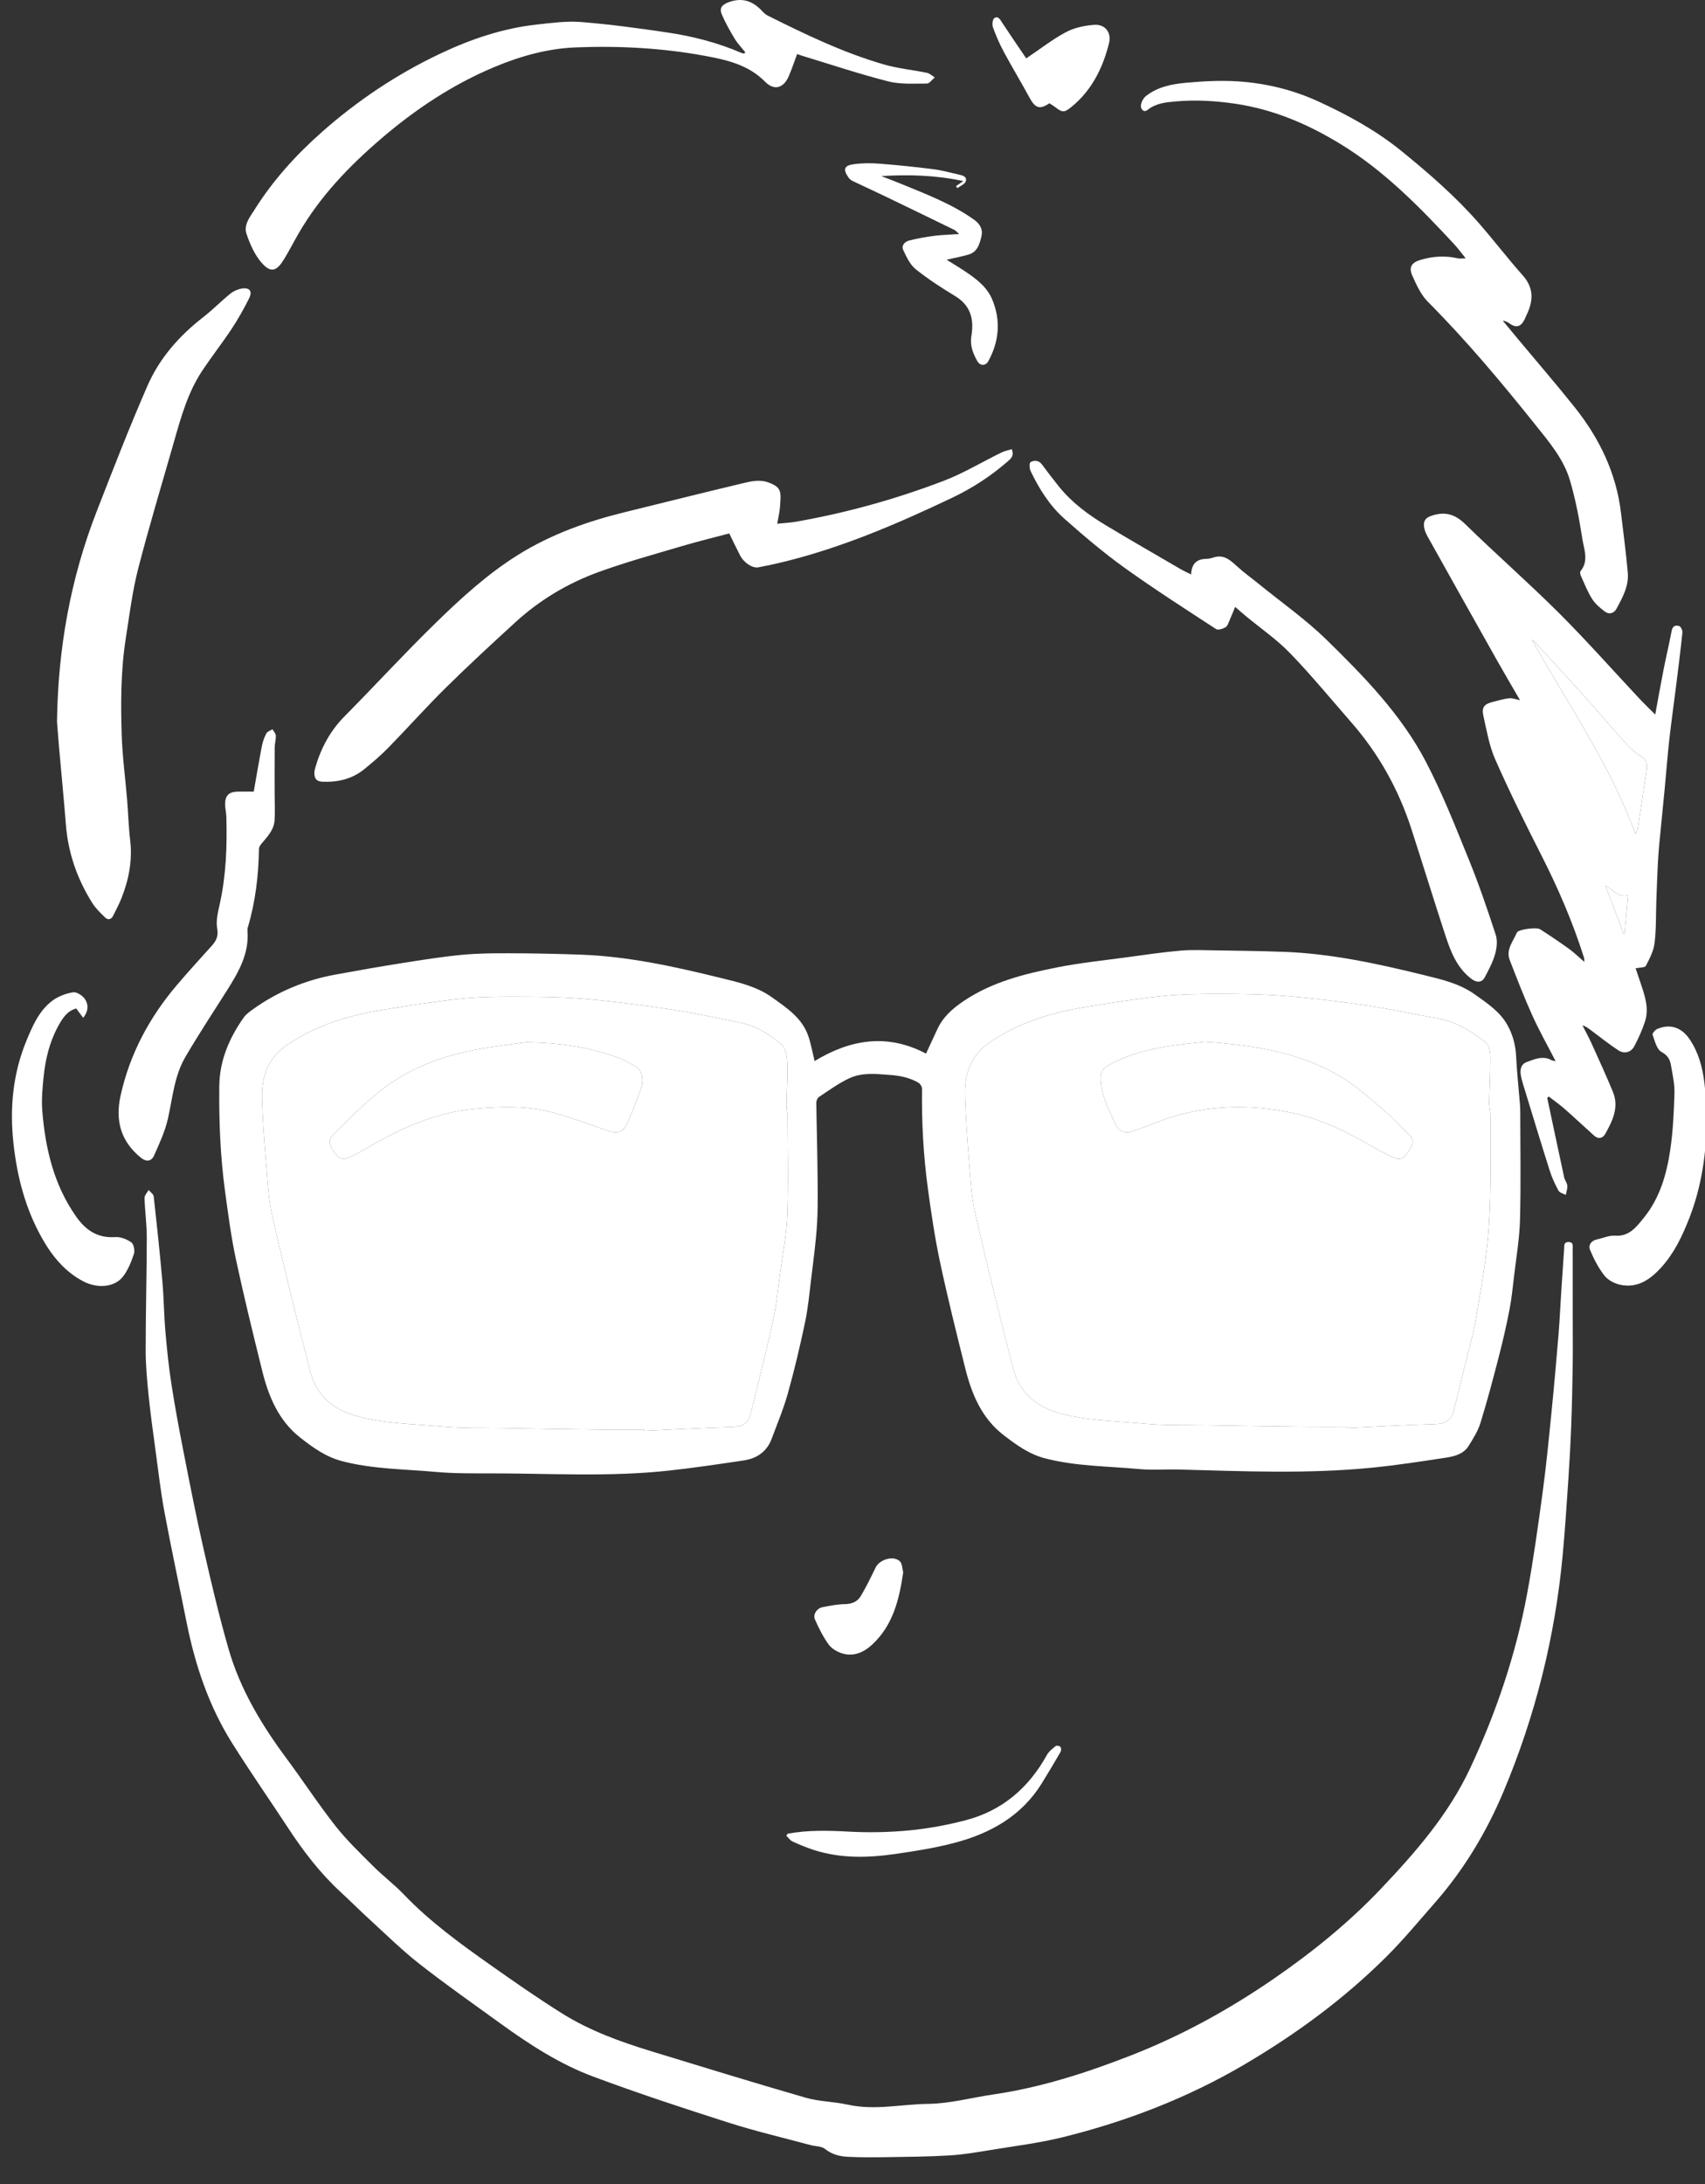 <?xml version="1.0" encoding="utf-8"?>
<!-- Generator: Adobe Illustrator 24.3.0, SVG Export Plug-In . SVG Version: 6.00 Build 0)  -->
<svg version="1.1" id="Layer_1" xmlns="http://www.w3.org/2000/svg" xmlns:xlink="http://www.w3.org/1999/xlink" x="0px" y="0px"
	 viewBox="0 0 674.837 864.116" style="enable-background:new 0 0 674.837 864.116;" xml:space="preserve">
<rect x="0" y="0" width="674.837" height="864.116" fill="#333333" stroke="none"/>
<style type="text/css">
	.st0{fill:#FFFFFF;}
</style>
<g>
	<path class="st0" d="M322.422,419.786c14.019-8.502,28.66-11.092,44.093-2.943c1.563-3.363,3.017-6.448,4.436-9.549
		c2.265-4.951,6.064-8.297,10.559-11.312c11.184-7.5,23.877-10.665,36.732-13.219
		c9.076-1.803,18.324-2.751,27.506-4.002c7.14-0.972,14.278-2.023,21.451-2.653
		c4.598-0.404,9.259-0.18,13.89-0.11c8.973,0.136,17.949,0.252,26.916,0.575
		c18.923,0.681,37.298,4.713,55.605,9.208c7.045,1.73,14.111,3.345,20.111,7.642
		c4.765,3.411,9.78,6.644,12.805,11.933c2.233,3.904,3.342,8.099,3.56,12.639
		c0.297,6.191,0.976,12.364,1.478,18.546c0.088,1.084,0.153,2.173,0.153,3.26
		c0.01,14.258,0.279,28.523-0.103,42.77c-0.202,7.537-1.506,15.047-2.382,22.561
		c-0.51,4.371-0.95,8.767-1.791,13.08c-1.204,6.171-2.605,12.314-4.179,18.402
		c-2.282,8.826-4.612,17.65-7.304,26.356c-0.999,3.228-2.9,6.234-4.717,9.136
		c-1.931,3.084-5.371,4.043-8.653,4.548c-9.888,1.522-19.791,3.05-29.743,4.031
		c-25.343,2.496-50.741,1.398-76.127,0.706c-5.265-0.144-10.572,0.317-15.796-0.173
		c-12.492-1.174-25.119-1.064-37.413-4.283c-6.294-1.648-11.241-5.294-16.2-9.094
		c-8.759-6.712-12.708-16.266-15.269-26.507c-3.473-13.891-6.944-27.793-9.934-41.792
		c-2.047-9.583-3.493-19.311-4.817-29.027c-1.797-13.186-2.536-26.46-2.348-39.781
		c0.012-0.825-0.763-2.012-1.51-2.435c-3.42-1.936-7.113-2.709-11.1-3.01
		c-5.553-0.42-11.132-1.067-16.253,1.342c-4.195,1.973-8.008,4.777-11.904,7.344
		c-0.612,0.403-1.09,1.504-1.082,2.276c0.082,7.796,0.344,15.591,0.423,23.387c0.08,7.9,0.328,15.818-0.086,23.698
		c-0.401,7.625-1.487,15.218-2.393,22.811c-0.683,5.721-1.23,11.489-2.418,17.114
		c-1.979,9.362-4.181,18.694-6.758,27.907c-1.719,6.145-4.199,12.083-6.439,18.076
		c-1.898,5.078-5.853,7.78-11.026,8.55c-9.893,1.474-19.795,2.951-29.735,4.034
		c-23.521,2.561-47.124,1.079-70.695,1.081c-7.169,0.001-14.373,0.075-21.499-0.572
		c-12.399-1.125-24.925-1.072-37.125-4.274c-6.386-1.676-11.438-5.329-16.431-9.233
		c-8.666-6.777-12.615-16.344-15.152-26.584c-3.618-14.608-7.215-29.23-10.363-43.944
		c-1.897-8.864-3.081-17.892-4.307-26.884c-1.885-13.819-2.442-27.722-2.296-41.669
		c0.107-10.195,3.922-18.988,9.625-27.128c0.86-1.228,2.154-2.21,3.394-3.104
		c9.907-7.144,20.922-11.738,32.915-13.938c8.848-1.623,17.71-3.178,26.594-4.583
		c7.82-1.236,15.655-2.483,23.529-3.235c6.298-0.602,12.667-0.64,19.004-0.62
		c9.335,0.03,18.674,0.213,28.004,0.548c18.925,0.679,37.287,4.767,55.595,9.261
		c7.055,1.732,14.116,3.341,20.111,7.636c5.799,4.154,11.948,8.132,14.392,15.395
		C321.005,413.111,321.587,416.406,322.422,419.786z M533.207,564.47c0.007,0.162,0.015,0.323,0.022,0.485
		c11.573-0.537,23.142-1.223,34.721-1.524c3.789-0.099,6.348-1.234,7.329-4.927
		c1.316-4.952,2.466-9.948,3.673-14.928c1.808-7.455,4.019-14.843,5.31-22.387
		c2.073-12.112,4.268-24.28,5.066-36.513c0.944-14.469,0.478-29.031,0.57-43.553
		c0.01-1.609-0.497-3.224-0.469-4.831c0.103-6.064,0.482-12.127,0.419-18.187
		c-0.02-1.936-0.48-4.626-1.781-5.66c-5.676-4.512-11.843-8.281-19.208-9.582
		c-9.396-1.66-18.732-3.713-28.166-5.101c-10.616-1.562-21.29-2.865-31.984-3.732
		c-8.759-0.71-17.583-0.808-26.378-0.816c-7.517-0.006-15.077,0.1-22.542,0.883
		c-10.032,1.052-20.011,2.671-29.974,4.287c-13.287,2.155-25.89,5.901-37.386,13.524
		c-8.319,5.518-10.755,12.966-10.462,21.975c0.279,8.575,0.888,17.145,1.6,25.697
		c0.567,6.816,0.88,13.745,2.399,20.373c4.727,20.629,9.782,41.189,15.11,61.671
		c2.305,8.861,8.502,14.565,17.307,17.187c11.178,3.33,22.828,3.339,34.297,4.414
		c8.373,0.785,16.846,0.525,25.275,0.67c12.787,0.219,25.574,0.409,38.362,0.562
		C521.944,564.526,527.576,564.47,533.207,564.47z M255.007,565.588c0.007,0.16,0.015,0.32,0.022,0.479
		c11.662-0.533,23.321-1.172,34.989-1.533c3.524-0.109,5.997-1.181,6.926-4.672
		c1.346-5.059,2.58-10.149,3.802-15.239c1.894-7.889,3.917-15.753,5.54-23.698
		c1.099-5.38,1.644-10.877,2.372-16.33c1.052-7.88,2.63-15.746,2.929-23.658
		c0.49-12.97,0.148-25.973,0.113-38.961c-0.004-1.607-0.419-3.214-0.398-4.818
		c0.074-5.473,0.505-10.953,0.292-16.411c-0.1-2.565-0.571-5.984-2.245-7.451
		c-4.608-4.037-9.941-7.344-16.101-8.629c-9.252-1.929-18.514-3.896-27.853-5.308
		c-11.41-1.725-22.875-3.221-34.37-4.197c-9.207-0.782-18.491-0.827-27.742-0.845
		c-7.246-0.014-14.534,0.124-21.728,0.897c-10.028,1.077-20.009,2.667-29.969,4.293
		c-13.377,2.184-26.084,5.929-37.614,13.692c-8.09,5.447-10.503,12.771-10.247,21.567
		c0.252,8.667,0.924,17.33,1.648,25.974c0.571,6.811,0.873,13.736,2.389,20.361
		c4.72,20.63,9.76,41.192,15.094,61.672c2.275,8.732,8.363,14.449,17.072,17.077
		c11.344,3.423,23.171,3.447,34.821,4.511c8.196,0.749,16.484,0.508,24.731,0.657
		c11.878,0.215,23.756,0.418,35.635,0.557C241.745,565.652,248.376,565.588,255.007,565.588z"/>
	<path class="st0" d="M622.49,521.731c0.001,6.178,0.073,12.357-0.018,18.534c-0.114,7.793-0.282,15.588-0.573,23.376
		c-0.267,7.136-0.649,14.271-1.126,21.396c-0.676,10.081-1.33,20.168-2.268,30.227
		c-3.023,32.401-10.82,63.624-23.448,93.629c-6.795,16.146-15.743,30.966-27.33,44.137
		c-6.225,7.076-12.235,14.382-18.905,21.019c-16.845,16.763-35.87,30.743-56.349,42.77
		c-22.507,13.218-46.619,22.494-71.874,28.743c-9.256,2.29-18.797,3.454-28.23,4.999
		c-5.435,0.89-10.894,1.846-16.378,2.185c-8.216,0.508-16.462,0.56-24.697,0.691
		c-5.245,0.083-10.502,0.123-15.738-0.136c-3.23-0.16-6.308-0.93-9.054-3.139
		c-1.379-1.109-3.738-0.966-5.631-1.477c-10.891-2.937-21.899-5.513-32.634-8.941
		c-17.903-5.718-35.774-11.599-53.383-18.151c-13.287-4.944-25.213-12.672-36.691-20.974
		c-10.775-7.793-21.675-15.434-32.139-23.628c-6.979-5.465-13.324-11.747-19.887-17.734
		c-3.822-3.486-7.469-7.162-11.276-10.665c-8.059-7.417-14.665-16.004-20.65-25.127
		c-7.445-11.35-15.225-22.487-22.43-33.985c-9.138-14.583-14.529-30.678-17.9-47.491
		c-2.921-14.572-6.051-29.104-8.775-43.712c-1.536-8.24-2.479-16.592-3.612-24.904
		c-0.962-7.057-1.949-14.116-2.668-21.2c-0.603-5.936-1.162-11.909-1.165-17.867
		c-0.009-14.884,0.412-29.769,0.438-44.653c0.009-5.229-0.736-10.456-0.894-15.692
		c-0.031-1.035,1.049-2.104,1.617-3.157c0.699,0.842,1.916,1.626,2.018,2.535
		c1.25,11.183,2.439,22.375,3.427,33.583c0.587,6.66,0.635,13.368,1.209,20.03
		c0.595,6.905,1.31,13.815,2.372,20.66c1.404,9.055,3.08,18.073,4.849,27.065
		c2.52,12.81,5.019,25.631,7.921,38.357c3.003,13.171,6.109,26.34,9.838,39.318
		c4.609,16.04,13.135,30.144,23.038,43.479c6.528,8.791,12.524,17.989,19.286,26.59
		c4.464,5.678,9.756,10.728,14.884,15.852c3.911,3.908,8.375,7.273,12.196,11.261
		c10.285,10.734,22.232,19.395,34.291,27.907c9.312,6.572,18.678,13.099,28.334,19.144
		c10.956,6.859,23.086,11.226,35.398,14.992c20.293,6.208,40.577,12.451,60.965,18.332
		c5.397,1.557,11.225,1.551,16.743,2.771c10.657,2.358,21.24-0.201,31.837-0.322
		c8.556-0.098,17.078-2.458,25.631-3.705c18.802-2.742,36.751-8.517,54.371-15.38
		c20.187-7.863,39.054-18.234,56.884-30.528c15.177-10.465,29.439-21.994,42.163-35.388
		c13.774-14.499,26.86-29.482,35.432-47.828c10.349-22.147,18.12-45.161,22.564-69.201
		c2.462-13.316,4.317-26.752,6.138-40.176c1.405-10.355,2.406-20.768,3.447-31.169
		c1.031-10.303,1.946-20.619,2.8-30.939c0.491-5.939,0.745-11.896,1.133-17.844
		c0.353-5.405,0.766-10.807,1.099-16.213c0.08-1.296-0.153-2.645,1.815-2.597
		c1.868,0.045,1.574,1.407,1.576,2.541C622.496,503.197,622.489,512.464,622.49,521.731z"/>
	<path class="st0" d="M655.139,282.708c1.168-6.337,2.15-11.974,3.258-17.587c1.031-5.221,2.269-10.402,3.261-15.63
		c0.363-1.915,1.67-2.233,2.951-1.807c0.664,0.221,1.373,1.725,1.286,2.57c-0.733,7.078-1.629,14.14-2.51,21.202
		c-0.882,7.063-1.89,14.112-2.682,21.186c-0.702,6.275-1.165,12.576-1.768,18.863
		c-0.713,7.445-1.48,14.885-2.187,22.331c-0.256,2.695-0.459,5.397-0.59,8.101
		c-0.233,4.787-0.405,9.576-0.578,14.366c-0.203,5.613-0.024,11.271-0.704,16.824
		c-0.381,3.112-1.969,6.154-3.451,9c-0.384,0.737-2.415,0.617-4.05,0.968
		c0.664,1.97,1.542,4.563,2.41,7.159c1.532,4.582,2.865,9.252,1.261,14.036
		c-1.111,3.314-2.56,6.551-4.197,9.643c-1.295,2.446-3.949,3.162-6.299,1.623
		c-3.77-2.469-7.299-5.307-10.92-8.001c-0.974-0.725-1.915-1.495-3.291-1.873
		c1.249,2.472,2.589,4.902,3.729,7.423c2.831,6.259,5.686,12.511,8.314,18.855
		c2.53,6.108-0.137,11.477-3.024,16.647c-0.949,1.7-2.685,2.235-4.375,0.721
		c-3.913-3.504-7.732-7.113-11.678-10.58c-1.985-1.744-4.161-3.271-6.251-4.896
		c-0.224,0.158-0.447,0.315-0.671,0.473c2.23,10.507,4.441,21.018,6.718,31.515
		c0.244,1.123,1.147,2.138,1.244,3.247c0.104,1.198-0.38,2.448-0.608,3.675c-0.986-0.545-2.419-0.846-2.875-1.681
		c-1.378-2.527-2.615-5.186-3.484-7.928c-3.635-11.476-7.123-22.999-10.643-34.512
		c-0.368-1.205-0.693-2.442-0.855-3.689c-0.267-2.051,0.293-4.021,2.317-4.744
		c3.176-1.135,6.436-2.685,9.906-0.765c0.357,0.197,0.82,0.202,1.595,0.377
		c-3.215-6.255-6.507-12.072-9.244-18.14c-3.227-7.156-6.052-14.498-8.899-21.818
		c-1.62-4.165,1.355-7.411,2.801-10.864c0.567-1.355,7.822-2.248,9.231-1.342
		c3.859,2.481,7.672,5.043,11.392,7.726c2.036,1.468,3.848,3.246,6.097,5.172
		c-0.069-0.85-0.021-1.333-0.156-1.758c-4.446-14.028-10.253-27.471-16.932-40.586
		c-6.325-12.421-12.513-24.932-18.145-37.676c-2.411-5.457-3.435-11.565-4.747-17.453
		c-0.725-3.25,0.471-4.583,3.688-5.357c2.172-0.522,4.327-1.235,6.53-1.463c1.359-0.141,2.795,0.469,4.306,0.763
		c-3.063-5.298-6.267-10.72-9.357-16.206c-9.115-16.184-18.194-32.388-27.252-48.604
		c-0.61-1.092-1.129-2.313-1.337-3.534c-0.368-2.163,0.215-3.683,2.69-4.55c5.313-1.862,9.376-0.862,13.531,3.197
		c12.201,11.918,25.061,23.166,37.138,35.204c10.979,10.943,21.259,22.586,31.87,33.9
		C650.795,278.438,652.792,280.347,655.139,282.708z M647.306,329.889c0.557-1.164,0.846-1.53,0.907-1.932
		c1.161-7.642,2.277-15.291,3.443-22.932c0.386-2.525,0.181-4.471-2.441-6.039
		c-2.437-1.458-4.532-3.622-6.468-5.757c-5.406-5.965-10.595-12.125-15.975-18.114
		c-5.992-6.669-12.094-13.238-18.163-19.837c-0.723-0.786-1.538-1.488-2.311-2.229
		C620.381,278.28,636.981,301.935,647.306,329.889z M635.439,350.44c2.456,6.506,4.823,12.775,7.19,19.044
		c0.126-0.047,0.251-0.094,0.377-0.141c0.45-4.977,0.901-9.954,1.368-15.121
		C640.25,355.295,638.516,351.876,635.439,350.44z"/>
	<path class="st0" d="M288.633,211.038c-6.273,1.673-12.674,3.228-18.981,5.098c-10.883,3.227-21.855,6.241-32.517,10.099
		c-12.26,4.436-23.425,11.061-33.097,19.905c-9.302,8.506-18.574,17.059-27.546,25.908
		c-7.816,7.708-15.127,15.925-22.803,23.779c-2.968,3.037-6.226,5.816-9.526,8.498
		c-4.788,3.89-10.413,5.194-16.519,4.946c-2.393-0.097-3.221-1.294-3.213-3.421
		c0.002-0.623,0.112-1.263,0.283-1.865c2.212-7.785,5.833-14.699,11.62-20.546
		c12.067-12.193,23.672-24.852,35.945-36.828c10.159-9.914,20.665-19.545,32.808-27.111
		c13.056-8.135,27.339-13.227,42.2-16.869c15.49-3.795,30.953-7.7,46.47-11.379
		c3.423-0.811,6.867-1.718,10.59-0.302c5.194,1.975,4.776,3.799,4.372,9.6
		c-0.142,2.036-0.652,4.047-1.093,6.657c2.724-0.286,5.111-0.394,7.445-0.804c19.965-3.505,39.439-8.923,58.349-16.133
		c7.903-3.013,15.25-7.479,22.883-11.215c1.283-0.628,2.738-0.903,4.137-1.349
		c1.124,2.792-0.542,3.92-1.852,5.058c-6.604,5.734-13.905,10.449-21.788,14.197
		c-21.753,10.345-43.84,19.835-67.366,25.505c-3.059,0.737-6.141,1.391-9.232,1.982
		c-2.353,0.45-5.733-1.746-7.286-4.726C291.461,216.933,290.127,214.082,288.633,211.038z"/>
	<path class="st0" d="M22.564,285.587c0.364-28.666,5.256-56.452,15.669-83.17
		c6.507-16.696,12.98-33.422,20.156-49.834c4.78-10.933,12.618-19.789,22.104-27.149
		c3.717-2.884,7.022-6.295,10.684-9.256c1.269-1.026,2.997-1.77,4.612-2.02c3.016-0.467,4.201,1.076,2.82,3.844
		c-2.057,4.124-4.321,8.178-6.863,12.02c-3.786,5.721-8.044,11.131-11.826,16.855
		c-5.56,8.417-8.24,18.04-10.973,27.612c-4.812,16.854-9.913,33.633-14.279,50.602
		c-2.298,8.933-3.412,18.183-4.856,27.322c-2.014,12.748-2.045,25.623-1.635,38.465
		c0.27,8.455,1.422,16.88,2.121,25.323c0.447,5.394,0.581,10.822,1.223,16.191
		c0.959,8.014-0.531,15.594-3.442,22.974c-0.926,2.346-2.153,4.574-3.251,6.852
		c-0.778,1.616-2.046,1.918-3.267,0.732c-1.791-1.739-3.652-3.522-4.973-5.61
		c-5.99-9.47-9.606-19.772-10.499-31.013c-0.822-10.342-1.836-20.669-2.749-31.004
		C23.056,292.08,22.822,288.832,22.564,285.587z"/>
	<path class="st0" d="M580.116,102.211c-1.745-2.156-3.042-3.965-4.544-5.583c-13.776-14.835-27.89-29.269-45.397-39.884
		c-12.812-7.768-26.298-13.501-41.261-15.706c-7.835-1.154-15.64-1.603-23.471-0.917
		c-3.864,0.339-7.872,0.662-11.218,3.349c-1.586,1.274-2.783-0.403-2.666-1.705
		c0.12-1.33,0.968-2.951,2.02-3.779c4.58-3.606,10.195-4.727,15.756-5.231
		c6.84-0.62,13.781-1.001,20.619-0.559c11.128,0.719,21.891,3.353,32.108,8.06
		c11.648,5.366,22.826,11.5,32.793,19.625c10.902,8.887,21.531,18.099,30.778,28.749
		c5.815,6.697,11.227,13.747,17.112,20.378c4.333,4.883,4.165,9.885,1.605,15.312
		c-0.348,0.738-0.646,1.501-1.019,2.225c-1.46,2.829-3.336,3.26-5.896,1.41c-0.723-0.522-1.508-0.958-2.654-1.107
		c2.005,2.427,4.001,4.862,6.017,7.28c7.476,8.967,15.118,17.8,22.399,26.922
		c9.825,12.31,16.526,26.089,18.397,41.934c0.93,7.874,2.005,15.737,2.68,23.634
		c0.451,5.267-2.093,9.846-4.519,14.3c-0.917,1.684-2.829,2.304-4.439,1.117
		c-1.922-1.417-3.879-3.059-5.139-5.038c-1.827-2.869-3.072-6.114-4.491-9.232c-0.24-0.528-0.395-1.457-0.108-1.808
		c3.383-4.144,1.329-8.705,0.683-12.911c-1.188-7.73-2.667-15.48-4.872-22.973
		c-2.52-8.564-8.379-15.367-13.857-22.215c-13.418-16.774-27.209-33.222-42.393-48.475
		c-2.76-2.773-4.529-6.709-6.168-10.371c-1.539-3.44-0.139-5.218,3.514-6.267
		c4.787-1.375,9.546-1.67,14.41-0.56C577.724,102.373,578.631,102.211,580.116,102.211z"/>
	<path class="st0" d="M471.448,227.271c0.162-4.325,2.274-6.114,6.05-6.169c0.971-0.014,1.964-0.276,2.901-0.571
		c3.924-1.239,6.421,0.967,9.049,3.377c2.85,2.614,6.023,4.875,9.03,7.32
		c8.909,7.246,18.403,13.897,26.578,21.895c14.898,14.575,29.58,29.628,39.335,48.3
		c6.518,12.474,11.691,25.679,17.009,38.743c3.957,9.72,7.346,19.684,10.607,29.663
		c0.754,2.307,0.432,5.259-0.253,7.671c-0.903,3.181-2.529,6.187-4.081,9.144c-1.125,2.142-3.194,2.202-5.226,0.674
		c-5.836-4.391-8.272-10.839-10.413-17.375c-4.584-13.994-8.902-28.075-13.445-42.083
		c-5.06-15.599-12.909-29.658-23.715-42.025c-8.039-9.201-15.809-18.668-24.297-27.436
		c-5.314-5.489-11.742-9.9-17.661-14.805c-1.244-1.031-2.45-2.108-4.04-3.482
		c-0.8,1.92-1.463,3.606-2.206,5.257c-0.444,0.986-0.784,2.302-1.582,2.777c-1.065,0.633-2.966,1.261-3.759,0.743
		c-12.199-7.96-24.484-15.815-36.309-24.307c-8.271-5.939-16.08-12.575-23.709-19.335
		c-5.877-5.208-10.054-11.883-13.435-18.968c-0.473-0.991-0.471-3.215,0.033-3.476
		c1.511-0.783,3.266-0.733,4.546,1.017c2.186,2.99,4.446,5.929,6.776,8.807
		c5.142,6.352,11.648,11.108,18.571,15.271c9.782,5.882,19.686,11.563,29.55,17.308
		C468.517,225.887,469.765,226.428,471.448,227.271z"/>
	<path class="st0" d="M294.986,20.677c-1.415-1.776-3.029-3.431-4.198-5.356c-1.867-3.074-3.641-6.239-5.067-9.533
		c-1.103-2.547-0.012-3.893,2.567-4.874c5.305-2.018,9.596-0.609,13.31,3.409
		c0.667,0.722,1.438,1.44,2.305,1.874c14.917,7.457,29.957,14.682,46.029,19.33
		c5.503,1.591,11.308,2.116,16.943,3.287c1.113,0.231,2.076,1.188,3.108,1.81
		c-1.038,0.85-2.076,2.429-3.113,2.428c-5.139-0.005-10.484,0.383-15.374-0.866
		c-11.525-2.943-22.834-6.735-34.229-10.188c-0.51-0.155-1.008-0.351-1.763-0.617
		c-1.121,2.99-2.098,5.952-3.33,8.802c-2.043,4.724-5.772,5.781-9.36,2.148
		c-6.658-6.742-15.185-8.652-23.925-10.256c-16.883-3.098-33.939-4.004-51.044-3.322
		c-11.158,0.445-21.85,3.448-32.145,7.753c-16.549,6.921-31.322,16.759-44.858,28.361
		c-12.698,10.883-24.245,22.914-32.698,37.559c-1.903,3.296-3.634,6.695-5.607,9.947
		c-2.825,4.656-5.127,6.088-9.093,1.473c-2.718-3.163-4.537-7.342-5.891-11.36c-1.185-3.517,1.379-6.641,3.183-9.511
		c7.29-11.591,16.365-21.631,26.626-30.702c14.14-12.502,29.628-22.858,46.681-30.954
		c12.263-5.822,24.957-10.137,38.485-11.617c5.828-0.638,11.767-1.451,17.559-0.986
		c11.393,0.915,22.749,2.46,34.062,4.138c10.113,1.5,20.003,4.048,29.435,8.133
		c0.296,0.128,0.65,0.121,0.977,0.176C294.702,20.999,294.844,20.838,294.986,20.677z"/>
	<path class="st0" d="M100.425,313.193c1.016-5.744,2.035-11.848,3.207-17.922c0.338-1.75,0.94-3.508,1.767-5.08
		c0.407-0.775,1.602-1.137,2.44-1.686c0.47,0.844,1.282,1.667,1.334,2.537c0.091,1.502-0.431,3.03-0.446,4.55
		c-0.06,6.159-0.028,12.32-0.023,18.48c0.002,3.493,0.205,6.997-0.026,10.474
		c-0.246,3.723-2.733,6.375-5.031,9.067c-0.533,0.625-1.142,1.465-1.153,2.215
		c-0.158,10.598-1.392,21.031-4.447,31.212c-0.127,0.422-0.115,0.904-0.082,1.352
		c0.65,8.864-3.479,16.08-7.958,23.184c-5.592,8.869-11.402,17.611-16.678,26.664
		c-4.342,7.451-5.006,16.087-6.869,24.348c-1.134,5.028-3.377,9.847-5.488,14.598
		c-1.048,2.358-3.119,2.516-5.101,0.927c-8.016-6.426-10.336-14.687-8.16-24.576
		c3.643-16.55,11.398-30.978,22.288-43.8c4.456-5.247,9.102-10.334,13.719-15.443
		c1.821-2.016,2.807-3.824,2.243-6.957c-0.563-3.132,0.35-6.631,1.061-9.871
		c2.483-11.319,2.89-22.773,2.572-34.286c-0.047-1.709-0.505-3.412-0.495-5.116
		c0.02-3.319,1.551-4.791,4.841-4.861C96.078,313.156,98.218,313.193,100.425,313.193z"/>
	<path class="st0" d="M32.929,402.688c-1.041-1.395-1.866-2.5-2.764-3.704c-3.756,1.028-5.59,4.15-7.248,7.204
		c-3.319,6.112-4.91,12.82-5.638,19.677c-0.486,4.575-0.902,9.247-0.527,13.808
		c1.226,14.93,4.625,29.254,13.464,41.76c3.72,5.264,8.418,8.494,15.331,7.993c2.123-0.154,4.649,0.841,6.429,2.102
		c0.984,0.698,1.461,3.256,1.017,4.593c-1.038,3.127-2.337,6.356-4.319,8.938c-3.228,4.204-10.017,4.871-15.693,1.893
		c-7.383-3.873-12.382-10.018-16.426-17.222c-6.498-11.576-9.741-24.034-11.196-37.105
		c-1.572-14.113-0.31-27.854,5.168-41.038c2.436-5.861,5.005-11.823,10.276-15.733
		c2.287-1.697,5.282-2.804,8.105-3.263c1.411-0.23,3.684,1.228,4.631,2.579
		C35.006,397.261,35.147,399.886,32.929,402.688z"/>
	<path class="st0" d="M675.534,442.44c-0.108,13.658-1.986,26.975-7.008,39.751
		c-2.734,6.955-5.952,13.684-11.007,19.249c-4.316,4.752-9.472,8.4-16.384,6.822
		c-2.244-0.513-4.77-1.873-6.146-3.64c-2.342-3.009-4.149-6.531-5.637-10.067
		c-0.8-1.9,0.387-3.693,2.718-4.198c2.373-0.514,4.78-1.647,7.098-1.481
		c5.671,0.407,8.482-3.429,11.407-7.017c6.32-7.754,9.027-17.104,10.476-26.716
		c1.129-7.487,1.471-15.121,1.694-22.704c0.108-3.651-0.772-7.35-1.382-10.997c-0.384-2.292-1.286-3.925-3.773-5.277
		c-1.877-1.021-2.611-4.359-3.505-6.794c-0.181-0.494,1.035-1.946,1.881-2.3
		c5.089-2.128,9.568-0.624,12.745,4.039c3.551,5.211,5.133,11.131,5.883,17.254
		C675.164,433.025,675.239,437.746,675.534,442.44z"/>
	<path class="st0" d="M374.663,102.754c2.639,1.654,4.939,3.018,7.158,4.501c4.47,2.987,8.825,6.176,10.955,11.355
		c3.42,8.318,2.666,16.469-1.598,24.298c-1.043,1.915-3.263,1.911-4.347-0.02
		c-1.725-3.074-2.997-6.204-2.351-10.019c1.083-6.392-0.203-11.951-6.359-15.684
		c-5.407-3.279-10.764-6.73-15.686-10.675c-2.239-1.794-3.638-4.84-4.919-7.554
		c-0.894-1.893,0.657-3.384,2.431-3.827c3.217-0.804,6.503-1.397,9.794-1.825c3.029-0.394,6.101-0.455,9.894-0.714
		c-0.966-0.842-1.373-1.378-1.913-1.641c-9.435-4.6-18.879-9.182-28.338-13.734
		c-3.989-1.919-8.027-3.736-12.013-5.659c-0.616-0.297-1.2-0.835-1.589-1.404
		c-2.152-3.151-1.716-4.636,2.042-5.173c3.382-0.483,6.891-0.484,10.307-0.223
		c7.095,0.543,14.179,1.288,21.239,2.178c3.37,0.425,6.684,1.329,10.005,2.098
		c1.478,0.342,3.513,0.739,2.856,2.746c-0.367,1.12-2.151,1.776-3.297,2.641c-0.19-0.253-0.38-0.507-0.57-0.76
		c0.764-0.536,1.529-1.072,2.898-2.033c-11.076-2.351-21.676-2.621-32.45-1.962
		c2.812,1.099,5.643,2.154,8.433,3.306c9.705,4.006,19.53,7.747,28.207,13.88c2.459,1.738,3.662,3.913,3.001,6.683
		c-0.703,2.948-1.574,6.131-5.034,7.166C380.764,101.493,378.017,101.981,374.663,102.754z"/>
	<path class="st0" d="M406.177,23.092c5.694-3.825,10.484-7.593,15.782-10.402c3.301-1.75,7.331-2.575,11.106-2.862
		c4.317-0.328,6.944,3.045,5.893,7.232c-2.442,9.725-6.712,18.495-14.645,25.044
		c-3.145,2.596-3.772,2.537-6.938,0.067c-0.633-0.494-1.355-0.876-2.036-1.309
		c-3.766,2.566-5.566,1.974-7.81-2.148c-3.325-6.106-6.921-12.064-10.216-18.185
		c-1.667-3.097-3.082-6.357-4.282-9.662c-0.394-1.084-0.198-3.241,0.506-3.691c1.603-1.026,2.366,0.647,3.193,1.906
		C399.887,13.886,403.15,18.621,406.177,23.092z"/>
	<path class="st0" d="M311.753,725.468c8.01-1.475,16.035-1.266,24.162-0.82c8.014,0.439,16.134,0.273,24.122-0.499
		c7.511-0.726,15.035-2.125,22.337-4.05c14.39-3.794,24.82-12.826,31.996-25.791
		c0.777-1.404,2.21-2.494,3.496-3.535c0.339-0.275,1.552-0.037,1.851,0.356c0.334,0.438,0.343,1.471,0.046,1.986
		c-2.399,4.157-4.864,8.278-7.384,12.364c-7.985,12.946-20.277,19.823-34.44,23.576
		c-7.806,2.069-15.859,3.332-23.869,4.476c-10.714,1.53-21.463,1.758-31.955-1.62
		c-2.885-0.929-5.706-2.102-8.461-3.37c-0.962-0.443-1.635-1.51-2.441-2.292
		C311.392,725.989,311.572,725.728,311.753,725.468z"/>
	<path class="st0" d="M357.488,622.082c-1.574,10.822-4.071,20.844-12.119,28.423
		c-3.332,3.137-7.426,5.09-12.121,3.609c-1.975-0.624-4.137-1.915-5.31-3.551
		c-2.175-3.033-3.888-6.454-5.396-9.888c-0.846-1.927,0.728-4.341,2.892-4.788
		c2.993-0.618,6.049-1.192,9.088-1.251c2.751-0.054,4.894-1.022,6.184-3.201c2.152-3.633,4.022-7.443,5.851-11.255
		c1.533-3.196,7.061-4.911,9.59-2.491C357.159,618.656,357.113,620.731,357.488,622.082z"/>
	<path class="st0" d="M533.207,564.47c-5.631,0-11.263,0.056-16.893-0.011c-12.788-0.152-25.575-0.343-38.362-0.562
		c-8.429-0.144-16.902,0.115-25.275-0.67c-11.469-1.075-23.119-1.084-34.297-4.414
		c-8.805-2.623-15.002-8.326-17.307-17.187c-5.327-20.483-10.382-41.042-15.11-61.671
		c-1.519-6.628-1.831-13.557-2.399-20.373c-0.712-8.552-1.321-17.122-1.6-25.697
		c-0.293-9.01,2.143-16.458,10.462-21.975c11.495-7.624,24.099-11.369,37.386-13.524
		c9.963-1.616,19.943-3.234,29.974-4.287c7.465-0.783,15.025-0.889,22.542-0.883
		c8.795,0.007,17.619,0.106,26.378,0.816c10.693,0.867,21.367,2.17,31.984,3.732
		c9.434,1.388,18.77,3.441,28.166,5.101c7.365,1.301,13.531,5.07,19.208,9.582
		c1.301,1.034,1.761,3.724,1.781,5.66c0.063,6.06-0.316,12.123-0.419,18.187
		c-0.028,1.607,0.48,3.221,0.469,4.831c-0.092,14.522,0.374,29.084-0.57,43.553
		c-0.798,12.232-2.992,24.401-5.066,36.513c-1.291,7.544-3.502,14.931-5.31,22.387
		c-1.208,4.98-2.358,9.976-3.673,14.928c-0.981,3.693-3.54,4.828-7.329,4.927
		c-11.579,0.301-23.148,0.988-34.721,1.524C533.222,564.793,533.215,564.632,533.207,564.47z M476.853,412.17
		c-4.58,0.56-10.34,1.033-16.011,2.014c-7.748,1.34-15.307,3.411-22.233,7.352
		c-1.913,1.089-2.89,2.466-2.912,4.771c-0.066,6.742,3.09,12.443,5.722,18.3c1.428,3.177,3.873,4.059,7.14,2.881
		c3.402-1.227,6.773-2.539,10.159-3.811c16.251-6.105,32.875-7.037,49.892-3.956
		c11.489,2.08,21.923,6.633,31.938,12.412c3.601,2.078,7.255,4.097,11.027,5.835
		c2.761,1.272,4.102,0.384,6.432-3.207c1.393-2.148,1.714-4.029-0.422-6.005c-2.863-2.649-5.353-5.724-8.342-8.208
		c-6.176-5.133-12.117-10.777-18.977-14.813C514.26,416.315,496.322,413.483,476.853,412.17z"/>
	<path class="st0" d="M255.007,565.588c-6.631,0-13.262,0.063-19.892-0.014c-11.879-0.139-23.757-0.342-35.635-0.557
		c-8.248-0.149-16.536,0.092-24.731-0.657c-11.65-1.065-23.477-1.089-34.821-4.511
		c-8.708-2.628-14.797-8.345-17.072-17.077c-5.334-20.48-10.374-41.042-15.094-61.672
		c-1.516-6.624-1.818-13.549-2.389-20.361c-0.724-8.645-1.396-17.307-1.648-25.974
		c-0.256-8.796,2.157-16.12,10.247-21.567c11.53-7.763,24.238-11.508,37.614-13.692
		c9.96-1.626,19.941-3.216,29.969-4.293c7.194-0.772,14.483-0.91,21.728-0.897
		c9.251,0.018,18.535,0.063,27.742,0.845c11.494,0.976,22.96,2.472,34.37,4.197
		c9.339,1.412,18.601,3.379,27.853,5.308c6.16,1.285,11.493,4.592,16.101,8.629
		c1.674,1.467,2.145,4.887,2.245,7.451c0.213,5.458-0.218,10.938-0.292,16.411
		c-0.022,1.604,0.393,3.212,0.398,4.818c0.035,12.989,0.377,25.991-0.113,38.961
		c-0.299,7.912-1.878,15.778-2.929,23.658c-0.728,5.453-1.272,10.95-2.372,16.33
		c-1.623,7.945-3.646,15.809-5.54,23.698c-1.222,5.091-2.456,10.181-3.802,15.239
		c-0.929,3.49-3.402,4.563-6.926,4.672c-11.667,0.361-23.326,1-34.989,1.533
		C255.022,565.908,255.014,565.748,255.007,565.588z M208.103,412.366c-4.207,0.609-12.1,1.449-19.865,2.947
		c-11.063,2.135-21.681,5.664-31.314,11.746c-9.438,5.959-17.027,14.011-24.927,21.728
		c-1.971,1.925-1.824,3.72-0.521,5.806c2.268,3.633,3.69,4.546,6.369,3.462c2.337-0.946,4.583-2.165,6.758-3.452
		c13.577-8.032,27.666-14.543,43.691-15.96c10.517-0.93,20.993-1.184,31.224,1.691
		c7.211,2.026,14.244,4.689,21.345,7.101c3.478,1.182,5.906,0.404,7.36-2.901
		c1.976-4.493,3.808-9.06,5.441-13.688c1.297-3.673,0.357-7.59-1.985-8.886
		c-2.679-1.483-5.4-3.011-8.283-3.983C233.167,414.533,222.656,412.511,208.103,412.366z"/>
	<path class="st0" d="M647.306,329.889c-10.325-27.954-26.925-51.609-41.008-76.84c0.773,0.741,1.588,1.443,2.311,2.229
		c6.069,6.599,12.171,13.168,18.163,19.837c5.38,5.989,10.569,12.149,15.975,18.114
		c1.935,2.135,4.03,4.3,6.468,5.757c2.623,1.569,2.827,3.514,2.441,6.039
		c-1.167,7.641-2.283,15.29-3.443,22.932C648.153,328.359,647.863,328.725,647.306,329.889z"/>
	<path class="st0" d="M635.439,350.44c3.077,1.436,4.811,4.855,8.935,3.782c-0.468,5.167-0.918,10.144-1.368,15.121
		c-0.126,0.047-0.251,0.094-0.377,0.141C640.262,363.215,637.895,356.947,635.439,350.44z"/>
	<path class="st0" d="M476.853,412.17c19.469,1.314,37.407,4.146,53.414,13.564c6.86,4.036,12.8,9.68,18.977,14.813
		c2.989,2.484,5.479,5.559,8.342,8.208c2.136,1.976,1.816,3.857,0.422,6.005c-2.33,3.592-3.672,4.48-6.432,3.207
		c-3.772-1.738-7.426-3.758-11.027-5.835c-10.016-5.779-20.45-10.332-31.938-12.412
		c-17.017-3.081-33.641-2.149-49.892,3.956c-3.386,1.272-6.757,2.584-10.159,3.811
		c-3.267,1.179-5.712,0.296-7.14-2.881c-2.633-5.857-5.788-11.558-5.722-18.3
		c0.023-2.305,0.999-3.683,2.912-4.771c6.926-3.94,14.485-6.011,22.233-7.352
		C466.513,413.202,472.272,412.729,476.853,412.17z"/>
	<path class="st0" d="M208.103,412.366c14.553,0.145,25.064,2.167,35.291,5.612c2.884,0.971,5.604,2.5,8.283,3.983
		c2.342,1.296,3.282,5.213,1.985,8.886c-1.634,4.627-3.466,9.195-5.441,13.688
		c-1.454,3.306-3.882,4.083-7.36,2.901c-7.101-2.413-14.134-5.075-21.345-7.101
		c-10.231-2.875-20.707-2.621-31.224-1.691c-16.025,1.417-30.114,7.927-43.691,15.96
		c-2.175,1.287-4.421,2.506-6.758,3.452c-2.679,1.084-4.1,0.171-6.369-3.462
		c-1.302-2.086-1.45-3.881,0.521-5.806c7.9-7.717,15.49-15.769,24.927-21.728
		c9.633-6.082,20.25-9.611,31.314-11.746C196.003,413.815,203.896,412.975,208.103,412.366z"/>
</g>
</svg>
